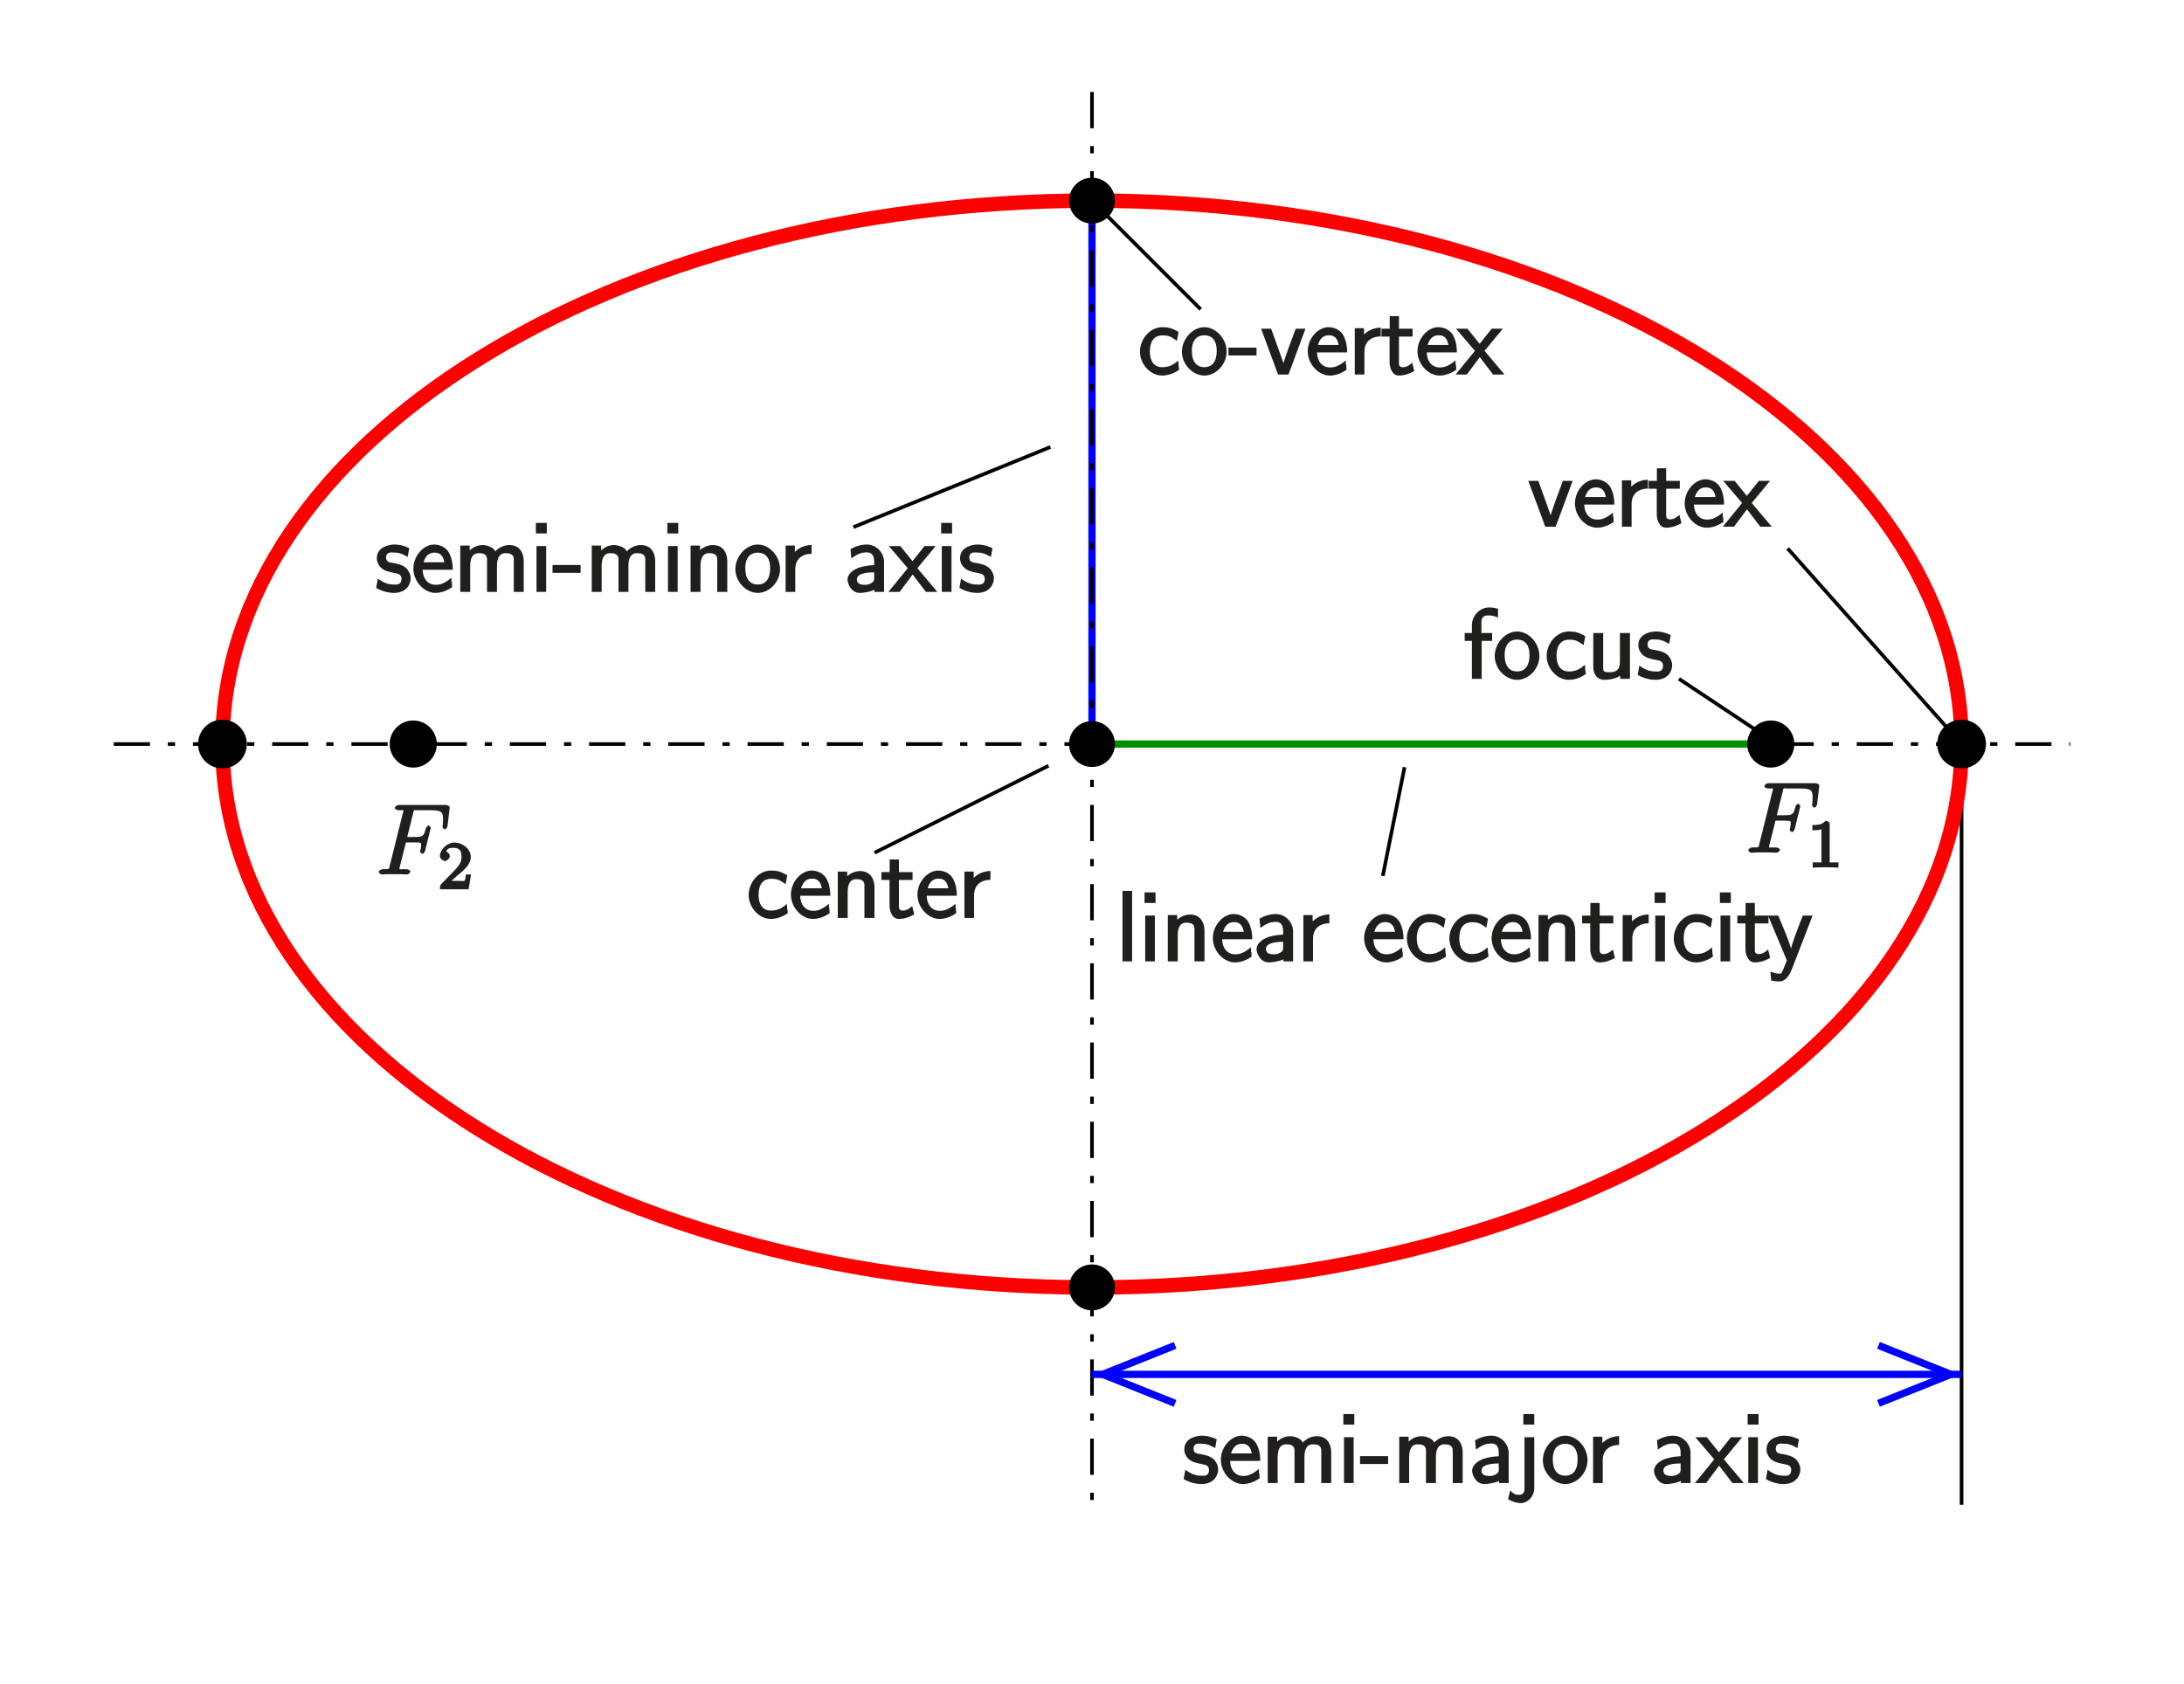 <?xml version="1.0" encoding="UTF-8" standalone="no"?>
<svg
   xmlns:dc="http://purl.org/dc/elements/1.1/"
   xmlns:cc="http://creativecommons.org/ns#"
   xmlns:rdf="http://www.w3.org/1999/02/22-rdf-syntax-ns#"
   xmlns:svg="http://www.w3.org/2000/svg"
   xmlns="http://www.w3.org/2000/svg"
   xmlns:xlink="http://www.w3.org/1999/xlink"
   xmlns:sodipodi="http://sodipodi.sourceforge.net/DTD/sodipodi-0.dtd"
   xmlns:inkscape="http://www.inkscape.org/namespaces/inkscape"
   width="331.408"
   height="255.534"
   viewBox="0 0 265.126 204.427"
   version="1.1"
   id="svg2985"
   inkscape:version="0.48.5 r10040"
   sodipodi:docname="kegs.svg">
  <sodipodi:namedview
     pagecolor="#000000"
     bordercolor="#666666"
     borderopacity="1"
     objecttolerance="10"
     gridtolerance="10"
     guidetolerance="10"
     inkscape:pageopacity="0"
     inkscape:pageshadow="2"
     inkscape:window-width="1233"
     inkscape:window-height="585"
     id="namedview3448"
     showgrid="false"
     units="mm"
     fit-margin-top="2"
     fit-margin-left="2"
     fit-margin-right="2"
     fit-margin-bottom="2"
     inkscape:zoom="1.4870845"
     inkscape:cx="165.7038"
     inkscape:cy="127.76678"
     inkscape:window-x="0"
     inkscape:window-y="0"
     inkscape:window-maximized="0"
     inkscape:current-layer="svg2985" />
  <defs
     id="defs2987">
    <g
       id="g2989">
      <symbol
         overflow="visible"
         id="glyph0-0"
         style="overflow:visible">
        <path
           style="stroke:none"
           d=""
           id="path2992"
           inkscape:connector-curvature="0" />
      </symbol>
      <symbol
         overflow="visible"
         id="glyph0-1"
         style="overflow:visible">
        <path
           style="stroke:none"
           d="m 1.812,-8.562 -1.031,0 0,8.562 1.172,0 0,-8.562 z m 0,0"
           id="path2995"
           inkscape:connector-curvature="0" />
      </symbol>
      <symbol
         overflow="visible"
         id="glyph0-2"
         style="overflow:visible">
        <path
           style="stroke:none"
           d="m 1.891,-8.375 -1.188,0 0,1.281 1.328,0 0,-1.281 z m -0.078,2.812 -1.031,0 0,5.562 1.172,0 0,-5.562 z m 0,0"
           id="path2998"
           inkscape:connector-curvature="0" />
      </symbol>
      <symbol
         overflow="visible"
         id="glyph0-3"
         style="overflow:visible">
        <path
           style="stroke:none"
           d="m 5.219,-3.734 c 0,-0.719 -0.312,-1.953 -1.75,-1.953 -0.672,0 -1.359,0.328 -1.812,0.906 l 0.25,0.094 0,-0.938 -1.141,0 0,5.625 1.203,0 0,-3.109 c 0,-0.734 0.141,-1.594 1.047,-1.594 C 4.125,-4.703 4,-4.062 4,-3.641 L 4,0 5.219,0 z m 0,0"
           id="path3001"
           inkscape:connector-curvature="0" />
      </symbol>
      <symbol
         overflow="visible"
         id="glyph0-4"
         style="overflow:visible">
        <path
           style="stroke:none"
           d="m 5.016,-2.828 c 0,-0.5 -0.109,-1.328 -0.484,-1.969 C 4.047,-5.625 3.109,-5.75 2.766,-5.75 c -1.297,0 -2.531,1.375 -2.531,2.922 0,1.578 1.312,2.953 2.688,2.953 0.562,0 1.312,-0.203 2.016,-0.703 0,-0.109 -0.031,-0.484 -0.031,-0.562 C 4.844,-1.188 4.859,-1.359 4.859,-1.719 3.906,-0.906 3.312,-0.859 2.953,-0.859 c -0.922,0 -1.562,-0.688 -1.594,-1.828 l 3.656,0 z M 1.438,-3.469 c 0.203,-0.797 0.625,-1.297 1.328,-1.297 0.359,0 1.031,0.031 1.219,1.172 l -2.516,0 z m 0,0"
           id="path3004"
           inkscape:connector-curvature="0" />
      </symbol>
      <symbol
         overflow="visible"
         id="glyph0-5"
         style="overflow:visible">
        <path
           style="stroke:none"
           d="M 4.812,-3.641 C 4.812,-4.781 3.844,-5.75 2.734,-5.75 c -0.719,0 -1.359,0.203 -2,0.562 l 0.109,1.125 c 0.75,-0.547 1.203,-0.734 1.891,-0.734 0.547,0 0.875,0.312 0.875,1.188 l 0,0.359 c -0.375,0.016 -1.094,0.062 -1.812,0.297 C 0.984,-2.672 0.375,-2.109 0.375,-1.5 c 0,0.516 0.469,1.625 1.484,1.625 0.656,0 1.578,-0.234 1.781,-0.391 L 3.641,0 4.812,0 z m -1.203,1.906 c 0,0.234 0.047,0.438 -0.344,0.672 -0.328,0.203 -0.625,0.203 -0.797,0.203 -0.656,0 -0.953,-0.219 -0.953,-0.656 0,-0.812 1.516,-0.859 2.094,-0.859 z m 0,0"
           id="path3007"
           inkscape:connector-curvature="0" />
      </symbol>
      <symbol
         overflow="visible"
         id="glyph0-6"
         style="overflow:visible">
        <path
           style="stroke:none"
           d="m 1.953,-2.75 c 0,-1.203 0.766,-1.859 1.984,-1.875 l 0,-1.078 c -1.219,0.031 -1.969,0.688 -2.281,1.156 l 0.25,0.094 0,-1.172 -1.125,0 0,5.625 1.172,0 z m 0,0"
           id="path3010"
           inkscape:connector-curvature="0" />
      </symbol>
      <symbol
         overflow="visible"
         id="glyph0-7"
         style="overflow:visible">
        <path
           style="stroke:none"
           d="m 4.688,-1.516 c -0.547,0.438 -1.047,0.625 -1.719,0.625 -1,0 -1.5,-0.75 -1.5,-1.906 0,-1 0.344,-1.953 1.531,-1.953 0.797,0 1.031,0.156 1.75,0.656 L 4.953,-5.172 C 4.203,-5.625 3.703,-5.75 3,-5.75 c -1.656,0 -2.734,1.594 -2.734,2.953 0,1.531 1.25,2.922 2.688,2.922 0.578,0 1.344,-0.188 2.062,-0.703 0,-0.094 -0.047,-0.469 -0.062,-0.516 L 4.906,-1.703 z m 0,0"
           id="path3013"
           inkscape:connector-curvature="0" />
      </symbol>
      <symbol
         overflow="visible"
         id="glyph0-8"
         style="overflow:visible">
        <path
           style="stroke:none"
           d="m 2.047,-4.609 1.797,0 0,-0.953 -1.656,0 0,-1.531 -1.125,0 0,1.531 -1,0 0,0.953 0.984,0 0,3.078 c 0,0.688 0.297,1.656 1.125,1.656 0.797,0 1.453,-0.312 1.875,-0.547 l -0.25,-1.016 c -0.609,0.547 -0.938,0.547 -1.156,0.547 -0.531,0 -0.453,-0.422 -0.453,-0.844 l 0,-2.875 z m 0,0"
           id="path3016"
           inkscape:connector-curvature="0" />
      </symbol>
      <symbol
         overflow="visible"
         id="glyph0-9"
         style="overflow:visible">
        <path
           style="stroke:none"
           d="m 5.172,-5.562 -1,0 C 3.578,-4.047 2.656,-1.703 2.625,-0.953 l 0.25,0 C 2.828,-1.531 2.203,-3.109 2.109,-3.344 L 1.188,-5.562 l -1.234,0 2.281,5.438 L 1.812,0.938 c -0.266,0.609 -0.281,0.547 -0.5,0.547 -0.172,0 -0.547,-0.031 -1.078,-0.25 l 0.094,1.094 C 0.531,2.359 0.938,2.438 1.312,2.438 c 0.297,0 1,-0.125 1.516,-1.453 L 5.359,-5.562 z m 0,0"
           id="path3019"
           inkscape:connector-curvature="0" />
      </symbol>
      <symbol
         overflow="visible"
         id="glyph0-10"
         style="overflow:visible">
        <path
           style="stroke:none"
           d="M 4.016,-5.375 C 3.25,-5.734 2.609,-5.75 2.328,-5.75 c -0.266,0 -2.094,0.125 -2.094,1.688 0,0.531 0.344,0.984 0.516,1.141 0.438,0.375 0.844,0.469 1.547,0.609 0.391,0.094 0.938,0.094 0.938,0.734 0,0.828 -0.781,0.688 -0.953,0.688 -0.469,0 -1.078,-0.094 -1.922,-0.719 l -0.203,1.125 C 0.281,-0.406 1.188,0.125 2.297,0.125 3.844,0.125 4.344,-0.938 4.344,-1.656 4.344,-2.266 3.938,-2.734 3.891,-2.797 3.438,-3.25 2.984,-3.359 2.266,-3.5 c -0.438,-0.078 -0.906,-0.078 -0.906,-0.672 0,-0.734 0.703,-0.609 0.859,-0.609 0.625,0 1.016,0.109 1.766,0.531 l 0.188,-1.062 z m 0,0"
           id="path3022"
           inkscape:connector-curvature="0" />
      </symbol>
      <symbol
         overflow="visible"
         id="glyph0-11"
         style="overflow:visible">
        <path
           style="stroke:none"
           d="m 8.469,-3.734 c 0,-0.812 -0.359,-1.953 -1.75,-1.953 -1.016,0 -1.688,0.734 -1.703,0.781 -0.125,-0.438 -0.922,-0.781 -1.547,-0.781 -0.984,0 -1.609,0.672 -1.812,0.922 l 0.25,0.094 0,-0.953 -1.141,0 0,5.625 1.203,0 0,-3.109 c 0,-0.781 0.172,-1.594 1.047,-1.594 1.094,0 1,0.609 1,1.062 l 0,3.641 1.203,0 0,-3.109 c 0,-0.781 0.172,-1.594 1.047,-1.594 1.094,0 1,0.609 1,1.062 L 7.266,0 8.469,0 z m 0,0"
           id="path3025"
           inkscape:connector-curvature="0" />
      </symbol>
      <symbol
         overflow="visible"
         id="glyph0-12"
         style="overflow:visible">
        <path
           style="stroke:none"
           d="m 3.375,-2.438 0,-0.828 -3.406,0 0,0.953 3.406,0 z m 0,0"
           id="path3028"
           inkscape:connector-curvature="0" />
      </symbol>
      <symbol
         overflow="visible"
         id="glyph0-13"
         style="overflow:visible">
        <path
           style="stroke:none"
           d="M 5.625,-2.766 C 5.625,-4.375 4.297,-5.75 2.922,-5.75 c -1.406,0 -2.719,1.406 -2.719,2.984 0,1.578 1.344,2.891 2.719,2.891 1.406,0 2.703,-1.344 2.703,-2.891 z m -2.703,1.875 C 2.062,-0.891 1.406,-1.469 1.406,-2.875 c 0,-1.453 0.75,-1.891 1.516,-1.891 0.812,0 1.5,0.484 1.5,1.891 0,1.469 -0.688,1.984 -1.5,1.984 z m 0,0"
           id="path3031"
           inkscape:connector-curvature="0" />
      </symbol>
      <symbol
         overflow="visible"
         id="glyph0-14"
         style="overflow:visible">
        <path
           style="stroke:none"
           d="m 3.125,-2.766 2.312,-2.797 -1.359,0 L 2.625,-3.734 1.141,-5.562 -0.25,-5.562 2.047,-2.875 -0.297,0 1.062,0 2.641,-2.109 4.25,0 5.641,0 3.219,-2.875 z m 0,0"
           id="path3034"
           inkscape:connector-curvature="0" />
      </symbol>
      <symbol
         overflow="visible"
         id="glyph0-15"
         style="overflow:visible">
        <path
           style="stroke:none"
           d="m 2.141,-8.375 -1.188,0 0,1.281 1.328,0 0,-1.281 z M -0.844,2 c 0.375,0.219 0.969,0.438 1.516,0.438 0.75,0 1.609,-0.75 1.609,-1.859 l 0,-6.141 -1.188,0 0,6.25 c 0,0.812 -0.562,0.734 -0.75,0.734 -0.469,0 -0.688,-0.203 -0.984,-0.531 l -0.266,1.062 z m 0,0"
           id="path3037"
           inkscape:connector-curvature="0" />
      </symbol>
      <symbol
         overflow="visible"
         id="glyph0-16"
         style="overflow:visible">
        <path
           style="stroke:none"
           d="m 5.172,-5.562 -1,0 L 3.25,-3.078 C 3.047,-2.5 2.609,-1.234 2.562,-0.906 l 0.234,0 C 2.766,-1.188 2.516,-1.859 2.344,-2.359 L 1.188,-5.562 l -1.219,0 2.062,5.562 1.266,0 2.062,-5.562 z m 0,0"
           id="path3040"
           inkscape:connector-curvature="0" />
      </symbol>
      <symbol
         overflow="visible"
         id="glyph0-17"
         style="overflow:visible">
        <path
           style="stroke:none"
           d="m 2.062,-4.609 1.422,0 0,-0.953 -1.297,0 0,-1.312 c 0,-0.812 0.531,-0.828 0.938,-0.828 0.406,0 0.781,0.141 1.078,0.266 l 0,-1.078 c -0.234,-0.062 -0.625,-0.156 -1.078,-0.156 -1.125,0 -2.094,1 -2.094,2.156 l 0,0.953 -0.875,0 0,0.953 0.875,0 0,4.609 1.188,0 0,-4.609 z m 0,0"
           id="path3043"
           inkscape:connector-curvature="0" />
      </symbol>
      <symbol
         overflow="visible"
         id="glyph0-18"
         style="overflow:visible">
        <path
           style="stroke:none"
           d="m 5.062,-5.562 -1.062,0 0,3.547 c 0,0.906 -0.469,1.219 -1.25,1.219 -0.844,0 -0.781,-0.188 -0.781,-0.703 l 0,-4.062 -1.203,0 0,4.109 c 0,0.859 0.422,1.578 1.406,1.578 0.344,0 1.375,-0.094 1.859,-0.531 l 0,0.406 1.188,0 0,-5.562 z m 0,0"
           id="path3046"
           inkscape:connector-curvature="0" />
      </symbol>
      <symbol
         overflow="visible"
         id="glyph1-0"
         style="overflow:visible">
        <path
           style="stroke:none"
           d=""
           id="path3049"
           inkscape:connector-curvature="0" />
      </symbol>
      <symbol
         overflow="visible"
         id="glyph1-1"
         style="overflow:visible">
        <path
           style="stroke:none"
           d="m 3.547,-3.891 1.156,0 c 0.906,0 0.812,0.047 0.812,0.406 0,0.156 -0.031,0.312 -0.094,0.578 0.031,-0.062 -0.031,0.109 -0.031,0.141 C 5.391,-2.688 5.609,-2.5 5.688,-2.5 5.781,-2.5 5.953,-2.688 6,-2.875 L 6.688,-5.672 C 6.688,-5.719 6.5,-5.938 6.422,-5.938 6.312,-5.938 6.125,-5.75 6.078,-5.547 c -0.25,0.891 -0.312,1 -1.359,1 l -0.891,0 0.734,-2.938 c 0.109,-0.422 -0.016,-0.312 0.469,-0.312 l 1.609,0 c 1.484,0 1.531,0.297 1.531,1.156 0,0.062 0,0.312 -0.031,0.625 C 8.125,-5.969 8.109,-5.797 8.109,-5.75 c 0,0.094 0.219,0.281 0.297,0.281 0.078,0 0.281,-0.203 0.312,-0.406 l 0.25,-2.094 c 0,-0.047 0.016,-0.156 0.016,-0.188 0,-0.125 -0.266,-0.281 -0.469,-0.281 l -5.672,0 c -0.219,0 -0.516,0.156 -0.516,0.375 0,0.125 0.25,0.266 0.453,0.266 0.75,0 0.578,-0.062 0.578,0.078 0,0.062 -0.016,0.094 -0.047,0.219 l -1.609,6.453 c -0.109,0.422 0.031,0.406 -0.812,0.406 -0.219,0 -0.516,0.156 -0.516,0.359 C 0.375,-0.141 0.656,0 0.734,0 0.953,0 1.188,-0.031 1.422,-0.031 l 1.547,0 C 3.234,-0.031 3.531,0 3.797,0 c 0.094,0 0.406,-0.141 0.406,-0.359 0,-0.125 -0.234,-0.281 -0.5,-0.281 -0.938,0 -0.812,0.062 -0.812,-0.109 0,-0.062 0.031,-0.156 0.047,-0.234 l 0.734,-2.906 z m 0,0"
           id="path3052"
           inkscape:connector-curvature="0" />
      </symbol>
      <symbol
         overflow="visible"
         id="glyph2-0"
         style="overflow:visible">
        <path
           style="stroke:none"
           d=""
           id="path3055"
           inkscape:connector-curvature="0" />
      </symbol>
      <symbol
         overflow="visible"
         id="glyph2-1"
         style="overflow:visible">
        <path
           style="stroke:none"
           d="m 2.688,-5.266 c 0,-0.203 -0.203,-0.406 -0.5,-0.406 -0.375,0.375 -0.672,0.516 -1.609,0.516 l 0,0.625 c 0.406,0 0.828,0 1.109,-0.125 l 0,3.812 c 0,0.297 0.156,0.219 -0.594,0.219 l -0.469,0 0,0.641 C 1.141,-0.031 1.828,-0.031 2.188,-0.031 c 0.359,0 1.047,0 1.562,0.047 l 0,-0.641 -0.469,0 c -0.75,0 -0.594,0.078 -0.594,-0.219 z m 0,0"
           id="path3058"
           inkscape:connector-curvature="0" />
      </symbol>
      <symbol
         overflow="visible"
         id="glyph2-2"
         style="overflow:visible">
        <path
           style="stroke:none"
           d="m 2.375,-1.688 c 0.125,-0.109 0.469,-0.375 0.594,-0.484 0.484,-0.453 1.016,-1.031 1.016,-1.75 0,-0.953 -0.984,-1.75 -1.969,-1.75 -0.969,0 -1.781,0.922 -1.781,1.625 0,0.391 0.5,0.625 0.609,0.625 0.172,0 0.594,-0.297 0.594,-0.609 0,-0.406 -0.578,-0.594 -0.422,-0.594 0.156,-0.391 0.516,-0.406 0.906,-0.406 0.734,0 0.938,0.438 0.938,1.109 0,0.828 -0.531,1.312 -1.469,2.266 L 0.375,-0.609 C 0.281,-0.531 0.234,-0.375 0.234,0 l 3.484,0 0.297,-1.797 -0.625,0 c -0.047,0.344 -0.062,0.625 -0.156,0.766 C 3.188,-0.969 2.719,-1.016 2.594,-1.016 l -1.422,0 0.125,0.312 z m 0,0"
           id="path3061"
           inkscape:connector-curvature="0" />
      </symbol>
    </g>
    <clipPath
       id="clip1">
      <path
         d="m 165.121,91.117 255.098,0 0,176.883 -255.098,0 z m 0,0"
         id="path3064"
         inkscape:connector-curvature="0" />
    </clipPath>
    
    <clipPath
       id="clip3">
      <path
         d="m 292,252 107,0 0,2 -107,0 z m 0,0"
         id="path3070"
         inkscape:connector-curvature="0" />
    </clipPath>
    <clipPath
       id="clip4">
      <path
         d="m 165.121,91.117 0,194.582 255.098,0 0,-194.582 z m 222.863,165.73 10.965,0 0,-7.039 -10.965,0 8.797,3.52 z m -85.387,-7.039 -10.969,0 0,7.039 10.969,0 -8.797,-3.52 z m 0,0"
         id="path3073"
         inkscape:connector-curvature="0" />
    </clipPath>
  </defs>
  <g
     id="surface1"
     transform="translate(-159.947,-86.458)">
    <path
       style="fill:none;stroke:#0000ff;stroke-width:8.797;stroke-linecap:butt;stroke-linejoin:miter;stroke-miterlimit:10;stroke-opacity:1"
       d="m 2925.078,7295.391 0,-633.398"
       transform="matrix(0.1,0,0,-0.1,0,842)"
       id="path3076"
       inkscape:connector-curvature="0" />
    <path
       style="fill:none;stroke:#000000;stroke-width:4.398;stroke-linecap:butt;stroke-linejoin:miter;stroke-miterlimit:10;stroke-opacity:1"
       d="m 3980.703,6652.031 0,-923.633"
       transform="matrix(0.1,0,0,-0.1,0,842)"
       id="path3078"
       inkscape:connector-curvature="0" />
    <path
       style="fill:none;stroke:#000000;stroke-width:4.398;stroke-linecap:butt;stroke-linejoin:miter;stroke-miterlimit:10;stroke-opacity:1;stroke-dasharray:43.984, 21.699, 8.797, 21.699"
       d="m 2925.078,7443.75 0,-1715.352"
       transform="matrix(0.1,0,0,-0.1,0,842)"
       id="path3080"
       inkscape:connector-curvature="0" />
    <path
       style="fill:none;stroke:#000000;stroke-width:4.398;stroke-linecap:butt;stroke-linejoin:miter;stroke-miterlimit:10;stroke-opacity:1"
       d="m 3637.617,6731.211 112.031,-74.492"
       transform="matrix(0.1,0,0,-0.1,0,842)"
       id="path3082"
       inkscape:connector-curvature="0" />
    <g
       clip-path="url(#clip1)"
       clip-rule="nonzero"
       id="g3084">
      <path
         style="fill:none;stroke:#ff0000;stroke-width:17.594;stroke-linecap:butt;stroke-linejoin:miter;stroke-miterlimit:10;stroke-opacity:1"
         d="m 3980.703,6652.031 c 0,-364.375 -472.617,-659.766 -1055.625,-659.766 -582.969,0 -1055.586,295.391 -1055.586,659.766 0,364.375 472.617,659.766 1055.586,659.766 583.008,0 1055.625,-295.391 1055.625,-659.766 z m 0,0"
         transform="matrix(0.1,0,0,-0.1,0,842)"
         id="path3086"
         inkscape:connector-curvature="0" />
    </g>
    <path
       style="fill:#000000;fill-opacity:1;fill-rule:evenodd;stroke:none"
       d="m 189.469,176.797 c 0,1.391 -1.129,2.52 -2.52,2.52 -1.395,0 -2.523,-1.129 -2.523,-2.52 0,-1.395 1.129,-2.523 2.523,-2.523 1.391,0 2.52,1.129 2.52,2.523"
       id="path3088"
       inkscape:connector-curvature="0" />
    <path
       style="fill:none;stroke:#000000;stroke-width:8.797;stroke-linecap:butt;stroke-linejoin:miter;stroke-miterlimit:10;stroke-opacity:1"
       d="m 1894.688,6652.031 c 0,-13.906 -11.289,-25.195 -25.195,-25.195 -13.945,0 -25.234,11.289 -25.234,25.195 0,13.945 11.289,25.234 25.234,25.234 13.906,0 25.195,-11.289 25.195,-25.234 z m 0,0"
       transform="matrix(0.1,0,0,-0.1,0,842)"
       id="path3090"
       inkscape:connector-curvature="0" />
    <path
       style="fill:#000000;fill-opacity:1;fill-rule:evenodd;stroke:none"
       d="m 294.855,242.773 c 0,1.293 -1.051,2.344 -2.348,2.344 -1.293,0 -2.344,-1.051 -2.344,-2.344 0,-1.297 1.051,-2.348 2.344,-2.348 1.297,0 2.348,1.051 2.348,2.348"
       id="path3092"
       inkscape:connector-curvature="0" />
    <path
       style="fill:none;stroke:#000000;stroke-width:8.797;stroke-linecap:butt;stroke-linejoin:miter;stroke-miterlimit:10;stroke-opacity:1"
       d="m 2948.555,5992.266 c 0,-12.93 -10.508,-23.438 -23.477,-23.438 -12.93,0 -23.438,10.508 -23.438,23.438 0,12.969 10.508,23.477 23.438,23.477 12.969,0 23.477,-10.508 23.477,-23.477 z m 0,0"
       transform="matrix(0.1,0,0,-0.1,0,842)"
       id="path3094"
       inkscape:connector-curvature="0" />
    <path
       style="fill:#000000;fill-opacity:1;fill-rule:evenodd;stroke:none"
       d="m 400.594,176.797 c 0,1.391 -1.129,2.52 -2.523,2.52 -1.391,0 -2.52,-1.129 -2.52,-2.52 0,-1.395 1.129,-2.523 2.52,-2.523 1.395,0 2.523,1.129 2.523,2.523"
       id="path3096"
       inkscape:connector-curvature="0" />
    <path
       style="fill:none;stroke:#000000;stroke-width:8.797;stroke-linecap:butt;stroke-linejoin:miter;stroke-miterlimit:10;stroke-opacity:1"
       d="m 4005.938,6652.031 c 0,-13.906 -11.289,-25.195 -25.234,-25.195 -13.906,0 -25.195,11.289 -25.195,25.195 0,13.945 11.289,25.234 25.195,25.234 13.945,0 25.234,-11.289 25.234,-25.234 z m 0,0"
       transform="matrix(0.1,0,0,-0.1,0,842)"
       id="path3098"
       inkscape:connector-curvature="0" />
    <path
       style="fill:none;stroke:#000000;stroke-width:4.398;stroke-linecap:butt;stroke-linejoin:miter;stroke-miterlimit:10;stroke-opacity:1;stroke-dasharray:43.984, 21.699, 8.797, 21.699"
       d="m 1737.539,6652.031 2375.117,0"
       transform="matrix(0.1,0,0,-0.1,0,842)"
       id="path3100"
       inkscape:connector-curvature="0" />
    <path
       style="fill:none;stroke:#000000;stroke-width:4.398;stroke-linecap:butt;stroke-linejoin:miter;stroke-miterlimit:10;stroke-opacity:1"
       d="m 2872.305,6625.664 -211.133,-105.586"
       transform="matrix(0.1,0,0,-0.1,0,842)"
       id="path3106"
       inkscape:connector-curvature="0" />
    <path
       style="fill:none;stroke:#000000;stroke-width:4.398;stroke-linecap:butt;stroke-linejoin:miter;stroke-miterlimit:10;stroke-opacity:1"
       d="m 3769.57,6889.531 211.133,-237.5"
       transform="matrix(0.1,0,0,-0.1,0,842)"
       id="path3108"
       inkscape:connector-curvature="0" />
    <path
       style="fill:none;stroke:#000000;stroke-width:4.398;stroke-linecap:butt;stroke-linejoin:miter;stroke-miterlimit:10;stroke-opacity:1"
       d="m 2925.078,7311.797 131.953,-131.953"
       transform="matrix(0.1,0,0,-0.1,0,842)"
       id="path3110"
       inkscape:connector-curvature="0" />
    <g
       clip-path="url(#clip3)"
       clip-rule="nonzero"
       id="g3112">
      <g
         clip-path="url(#clip4)"
         clip-rule="evenodd"
         id="g3114">
        <path
           style="fill:none;stroke:#0000ff;stroke-width:8.797;stroke-linecap:butt;stroke-linejoin:miter;stroke-miterlimit:10;stroke-opacity:1"
           d="m 2925.078,5886.719 1055.625,0"
           transform="matrix(0.1,0,0,-0.1,0,842)"
           id="path3116"
           inkscape:connector-curvature="0" />
      </g>
    </g>
    <path
       style="fill:none;stroke:#0000ff;stroke-width:8.797;stroke-linecap:butt;stroke-linejoin:miter;stroke-miterlimit:10;stroke-opacity:1"
       d="m 3025.977,5921.914 -87.969,-35.195 87.969,-35.195"
       transform="matrix(0.1,0,0,-0.1,0,842)"
       id="path3118"
       inkscape:connector-curvature="0" />
    <path
       style="fill:none;stroke:#0000ff;stroke-width:8.797;stroke-linecap:butt;stroke-linejoin:miter;stroke-miterlimit:10;stroke-opacity:1"
       d="m 3879.844,5851.523 87.969,35.195 -87.969,35.195"
       transform="matrix(0.1,0,0,-0.1,0,842)"
       id="path3120"
       inkscape:connector-curvature="0" />
    <path
       style="fill:none;stroke:#000000;stroke-width:4.398;stroke-linecap:butt;stroke-linejoin:miter;stroke-miterlimit:10;stroke-opacity:1"
       d="m 2874.648,7012.695 -239.258,-97.344"
       transform="matrix(0.1,0,0,-0.1,0,842)"
       id="path3122"
       inkscape:connector-curvature="0" />
    <path
       style="fill:none;stroke:#000000;stroke-width:4.398;stroke-linecap:butt;stroke-linejoin:miter;stroke-miterlimit:10;stroke-opacity:1"
       d="M 3304.531,6623.906 3278.125,6491.953"
       transform="matrix(0.1,0,0,-0.1,0,842)"
       id="path3124"
       inkscape:connector-curvature="0" />
    <path
       style="fill:#000000;fill-opacity:1;fill-rule:evenodd;stroke:none"
       d="m 294.855,110.82 c 0,1.297 -1.051,2.344 -2.348,2.344 -1.293,0 -2.344,-1.047 -2.344,-2.344 0,-1.297 1.051,-2.344 2.344,-2.344 1.297,0 2.348,1.047 2.348,2.344"
       id="path3126"
       inkscape:connector-curvature="0" />
    <path
       style="fill:none;stroke:#000000;stroke-width:8.797;stroke-linecap:butt;stroke-linejoin:miter;stroke-miterlimit:10;stroke-opacity:1"
       d="m 2948.555,7311.797 c 0,-12.969 -10.508,-23.438 -23.477,-23.438 -12.93,0 -23.438,10.469 -23.438,23.438 0,12.969 10.508,23.438 23.438,23.438 12.969,0 23.477,-10.469 23.477,-23.438 z m 0,0"
       transform="matrix(0.1,0,0,-0.1,0,842)"
       id="path3128"
       inkscape:connector-curvature="0" />
    <path
       style="fill:none;stroke:#008f00;stroke-width:8.797;stroke-linecap:butt;stroke-linejoin:miter;stroke-miterlimit:10;stroke-opacity:1"
       d="m 2951.484,6652.031 818.086,0"
       transform="matrix(0.1,0,0,-0.1,0,842)"
       id="path3130"
       inkscape:connector-curvature="0" />
    <path
       style="fill:#000000;fill-opacity:1;fill-rule:evenodd;stroke:none"
       d="m 377.547,176.797 c 0,1.457 -1.184,2.637 -2.641,2.637 -1.457,0 -2.641,-1.18 -2.641,-2.637 0,-1.457 1.184,-2.641 2.641,-2.641 1.457,0 2.641,1.184 2.641,2.641"
       id="path3132"
       inkscape:connector-curvature="0" />
    <path
       style="fill:none;stroke:#000000;stroke-width:4.398;stroke-linecap:butt;stroke-linejoin:miter;stroke-miterlimit:10;stroke-opacity:1"
       d="m 3775.469,6652.031 c 0,-14.57 -11.836,-26.367 -26.406,-26.367 -14.57,0 -26.406,11.797 -26.406,26.367 0,14.57 11.836,26.406 26.406,26.406 14.57,0 26.406,-11.836 26.406,-26.406 z m 0,0"
       transform="matrix(0.1,0,0,-0.1,0,842)"
       id="path3134"
       inkscape:connector-curvature="0" />
    <path
       style="fill:#000000;fill-opacity:1;fill-rule:evenodd;stroke:none"
       d="m 212.754,176.797 c 0,1.457 -1.184,2.637 -2.641,2.637 -1.457,0 -2.641,-1.18 -2.641,-2.637 0,-1.457 1.184,-2.641 2.641,-2.641 1.457,0 2.641,1.184 2.641,2.641"
       id="path3136"
       inkscape:connector-curvature="0" />
    <path
       style="fill:none;stroke:#000000;stroke-width:4.398;stroke-linecap:butt;stroke-linejoin:miter;stroke-miterlimit:10;stroke-opacity:1"
       d="m 2127.539,6652.031 c 0,-14.57 -11.836,-26.367 -26.406,-26.367 -14.57,0 -26.406,11.797 -26.406,26.367 0,14.57 11.836,26.406 26.406,26.406 14.57,0 26.406,-11.836 26.406,-26.406 z m 0,0"
       transform="matrix(0.1,0,0,-0.1,0,842)"
       id="path3138"
       inkscape:connector-curvature="0" />
    <path
       style="fill:#000000;fill-opacity:1;fill-rule:evenodd;stroke:none"
       d="m 294.855,176.797 c 0,1.293 -1.051,2.344 -2.348,2.344 -1.293,0 -2.344,-1.051 -2.344,-2.344 0,-1.297 1.051,-2.348 2.344,-2.348 1.297,0 2.348,1.051 2.348,2.348"
       id="path3140"
       inkscape:connector-curvature="0" />
    <path
       style="fill:none;stroke:#000000;stroke-width:8.797;stroke-linecap:butt;stroke-linejoin:miter;stroke-miterlimit:10;stroke-opacity:1"
       d="m 2948.555,6652.031 c 0,-12.93 -10.508,-23.438 -23.477,-23.438 -12.93,0 -23.438,10.508 -23.438,23.438 0,12.969 10.508,23.477 23.438,23.477 12.969,0 23.477,-10.508 23.477,-23.477 z m 0,0"
       transform="matrix(0.1,0,0,-0.1,0,842)"
       id="path3142"
       inkscape:connector-curvature="0" />
    <g
       style="fill:#211e1e;fill-opacity:1"
       id="g3144">
      <use
         xlink:href="#glyph0-1"
         x="295.428"
         y="203.186"
         id="use3146"
         width="595"
         height="842" />
    </g>
    <g
       style="fill:#211e1e;fill-opacity:1"
       id="g3148">
      <use
         xlink:href="#glyph0-2"
         x="298.188"
         y="203.186"
         id="use3150"
         width="595"
         height="842" />
    </g>
    <g
       style="fill:#211e1e;fill-opacity:1"
       id="g3152">
      <use
         xlink:href="#glyph0-3"
         x="300.948"
         y="203.186"
         id="use3154"
         width="595"
         height="842" />
    </g>
    <g
       style="fill:#211e1e;fill-opacity:1"
       id="g3156">
      <use
         xlink:href="#glyph0-4"
         x="306.948"
         y="203.186"
         id="use3158"
         width="595"
         height="842" />
    </g>
    <g
       style="fill:#211e1e;fill-opacity:1"
       id="g3160">
      <use
         xlink:href="#glyph0-5"
         x="312.108"
         y="203.186"
         id="use3162"
         width="595"
         height="842" />
    </g>
    <g
       style="fill:#211e1e;fill-opacity:1"
       id="g3164">
      <use
         xlink:href="#glyph0-6"
         x="317.388"
         y="203.186"
         id="use3166"
         width="595"
         height="842" />
    </g>
    <g
       style="fill:#211e1e;fill-opacity:1"
       id="g3168">
      <use
         xlink:href="#glyph0-4"
         x="325.308"
         y="203.186"
         id="use3170"
         width="595"
         height="842" />
    </g>
    <g
       style="fill:#211e1e;fill-opacity:1"
       id="g3172">
      <use
         xlink:href="#glyph0-7"
         x="330.468"
         y="203.186"
         id="use3174"
         width="595"
         height="842" />
    </g>
    <g
       style="fill:#211e1e;fill-opacity:1"
       id="g3176">
      <use
         xlink:href="#glyph0-7"
         x="335.628"
         y="203.186"
         id="use3178"
         width="595"
         height="842" />
    </g>
    <g
       style="fill:#211e1e;fill-opacity:1"
       id="g3180">
      <use
         xlink:href="#glyph0-4"
         x="340.788"
         y="203.186"
         id="use3182"
         width="595"
         height="842" />
    </g>
    <g
       style="fill:#211e1e;fill-opacity:1"
       id="g3184">
      <use
         xlink:href="#glyph0-3"
         x="345.948"
         y="203.186"
         id="use3186"
         width="595"
         height="842" />
    </g>
    <g
       style="fill:#211e1e;fill-opacity:1"
       id="g3188">
      <use
         xlink:href="#glyph0-8"
         x="351.948"
         y="203.186"
         id="use3190"
         width="595"
         height="842" />
    </g>
    <g
       style="fill:#211e1e;fill-opacity:1"
       id="g3192">
      <use
         xlink:href="#glyph0-6"
         x="356.148"
         y="203.186"
         id="use3194"
         width="595"
         height="842" />
    </g>
    <g
       style="fill:#211e1e;fill-opacity:1"
       id="g3196">
      <use
         xlink:href="#glyph0-2"
         x="360.108"
         y="203.186"
         id="use3198"
         width="595"
         height="842" />
    </g>
    <g
       style="fill:#211e1e;fill-opacity:1"
       id="g3200">
      <use
         xlink:href="#glyph0-7"
         x="362.868"
         y="203.186"
         id="use3202"
         width="595"
         height="842" />
    </g>
    <g
       style="fill:#211e1e;fill-opacity:1"
       id="g3204">
      <use
         xlink:href="#glyph0-2"
         x="368.028"
         y="203.186"
         id="use3206"
         width="595"
         height="842" />
    </g>
    <g
       style="fill:#211e1e;fill-opacity:1"
       id="g3208">
      <use
         xlink:href="#glyph0-8"
         x="370.788"
         y="203.186"
         id="use3210"
         width="595"
         height="842" />
    </g>
    <g
       style="fill:#211e1e;fill-opacity:1"
       id="g3212">
      <use
         xlink:href="#glyph0-9"
         x="374.628"
         y="203.186"
         id="use3214"
         width="595"
         height="842" />
    </g>
    <g
       style="fill:#211e1e;fill-opacity:1"
       id="g3216">
      <use
         xlink:href="#glyph0-10"
         x="205.455"
         y="158.322"
         id="use3218"
         width="595"
         height="842" />
    </g>
    <g
       style="fill:#211e1e;fill-opacity:1"
       id="g3220">
      <use
         xlink:href="#glyph0-4"
         x="209.895"
         y="158.322"
         id="use3222"
         width="595"
         height="842" />
    </g>
    <g
       style="fill:#211e1e;fill-opacity:1"
       id="g3224">
      <use
         xlink:href="#glyph0-11"
         x="215.055"
         y="158.322"
         id="use3226"
         width="595"
         height="842" />
    </g>
    <g
       style="fill:#211e1e;fill-opacity:1"
       id="g3228">
      <use
         xlink:href="#glyph0-2"
         x="224.295"
         y="158.322"
         id="use3230"
         width="595"
         height="842" />
    </g>
    <g
       style="fill:#211e1e;fill-opacity:1"
       id="g3232">
      <use
         xlink:href="#glyph0-12"
         x="227.055"
         y="158.322"
         id="use3234"
         width="595"
         height="842" />
    </g>
    <g
       style="fill:#211e1e;fill-opacity:1"
       id="g3236">
      <use
         xlink:href="#glyph0-11"
         x="231.015"
         y="158.322"
         id="use3238"
         width="595"
         height="842" />
    </g>
    <g
       style="fill:#211e1e;fill-opacity:1"
       id="g3240">
      <use
         xlink:href="#glyph0-2"
         x="240.255"
         y="158.322"
         id="use3242"
         width="595"
         height="842" />
    </g>
    <g
       style="fill:#211e1e;fill-opacity:1"
       id="g3244">
      <use
         xlink:href="#glyph0-3"
         x="243.015"
         y="158.322"
         id="use3246"
         width="595"
         height="842" />
    </g>
    <g
       style="fill:#211e1e;fill-opacity:1"
       id="g3248">
      <use
         xlink:href="#glyph0-13"
         x="249.015"
         y="158.322"
         id="use3250"
         width="595"
         height="842" />
    </g>
    <g
       style="fill:#211e1e;fill-opacity:1"
       id="g3252">
      <use
         xlink:href="#glyph0-6"
         x="254.536"
         y="158.322"
         id="use3254"
         width="595"
         height="842" />
    </g>
    <g
       style="fill:#211e1e;fill-opacity:1"
       id="g3256">
      <use
         xlink:href="#glyph0-5"
         x="262.456"
         y="158.322"
         id="use3258"
         width="595"
         height="842" />
    </g>
    <g
       style="fill:#211e1e;fill-opacity:1"
       id="g3260">
      <use
         xlink:href="#glyph0-14"
         x="268.095"
         y="158.322"
         id="use3262"
         width="595"
         height="842" />
    </g>
    <g
       style="fill:#211e1e;fill-opacity:1"
       id="g3264">
      <use
         xlink:href="#glyph0-2"
         x="273.496"
         y="158.322"
         id="use3266"
         width="595"
         height="842" />
    </g>
    <g
       style="fill:#211e1e;fill-opacity:1"
       id="g3268">
      <use
         xlink:href="#glyph0-10"
         x="276.256"
         y="158.322"
         id="use3270"
         width="595"
         height="842" />
    </g>
    <g
       style="fill:#211e1e;fill-opacity:1"
       id="g3272">
      <use
         xlink:href="#glyph0-10"
         x="303.479"
         y="266.522"
         id="use3274"
         width="595"
         height="842" />
    </g>
    <g
       style="fill:#211e1e;fill-opacity:1"
       id="g3276">
      <use
         xlink:href="#glyph0-4"
         x="307.919"
         y="266.522"
         id="use3278"
         width="595"
         height="842" />
    </g>
    <g
       style="fill:#211e1e;fill-opacity:1"
       id="g3280">
      <use
         xlink:href="#glyph0-11"
         x="313.079"
         y="266.522"
         id="use3282"
         width="595"
         height="842" />
    </g>
    <g
       style="fill:#211e1e;fill-opacity:1"
       id="g3284">
      <use
         xlink:href="#glyph0-2"
         x="322.319"
         y="266.522"
         id="use3286"
         width="595"
         height="842" />
    </g>
    <g
       style="fill:#211e1e;fill-opacity:1"
       id="g3288">
      <use
         xlink:href="#glyph0-12"
         x="325.079"
         y="266.522"
         id="use3290"
         width="595"
         height="842" />
    </g>
    <g
       style="fill:#211e1e;fill-opacity:1"
       id="g3292">
      <use
         xlink:href="#glyph0-11"
         x="329.039"
         y="266.522"
         id="use3294"
         width="595"
         height="842" />
    </g>
    <g
       style="fill:#211e1e;fill-opacity:1"
       id="g3296">
      <use
         xlink:href="#glyph0-5"
         x="338.279"
         y="266.522"
         id="use3298"
         width="595"
         height="842" />
    </g>
    <g
       style="fill:#211e1e;fill-opacity:1"
       id="g3300">
      <use
         xlink:href="#glyph0-15"
         x="343.919"
         y="266.522"
         id="use3302"
         width="595"
         height="842" />
    </g>
    <g
       style="fill:#211e1e;fill-opacity:1"
       id="g3304">
      <use
         xlink:href="#glyph0-13"
         x="347.039"
         y="266.522"
         id="use3306"
         width="595"
         height="842" />
    </g>
    <g
       style="fill:#211e1e;fill-opacity:1"
       id="g3308">
      <use
         xlink:href="#glyph0-6"
         x="352.559"
         y="266.522"
         id="use3310"
         width="595"
         height="842" />
    </g>
    <g
       style="fill:#211e1e;fill-opacity:1"
       id="g3312">
      <use
         xlink:href="#glyph0-5"
         x="360.359"
         y="266.522"
         id="use3314"
         width="595"
         height="842" />
    </g>
    <g
       style="fill:#211e1e;fill-opacity:1"
       id="g3316">
      <use
         xlink:href="#glyph0-14"
         x="365.999"
         y="266.522"
         id="use3318"
         width="595"
         height="842" />
    </g>
    <g
       style="fill:#211e1e;fill-opacity:1"
       id="g3320">
      <use
         xlink:href="#glyph0-2"
         x="371.399"
         y="266.522"
         id="use3322"
         width="595"
         height="842" />
    </g>
    <g
       style="fill:#211e1e;fill-opacity:1"
       id="g3324">
      <use
         xlink:href="#glyph0-10"
         x="374.159"
         y="266.522"
         id="use3326"
         width="595"
         height="842" />
    </g>
    <g
       style="fill:#211e1e;fill-opacity:1"
       id="g3328">
      <use
         xlink:href="#glyph0-7"
         x="250.564"
         y="197.907"
         id="use3330"
         width="595"
         height="842" />
    </g>
    <g
       style="fill:#211e1e;fill-opacity:1"
       id="g3332">
      <use
         xlink:href="#glyph0-4"
         x="255.724"
         y="197.907"
         id="use3334"
         width="595"
         height="842" />
    </g>
    <g
       style="fill:#211e1e;fill-opacity:1"
       id="g3336">
      <use
         xlink:href="#glyph0-3"
         x="260.884"
         y="197.907"
         id="use3338"
         width="595"
         height="842" />
    </g>
    <g
       style="fill:#211e1e;fill-opacity:1"
       id="g3340">
      <use
         xlink:href="#glyph0-8"
         x="266.884"
         y="197.907"
         id="use3342"
         width="595"
         height="842" />
    </g>
    <g
       style="fill:#211e1e;fill-opacity:1"
       id="g3344">
      <use
         xlink:href="#glyph0-4"
         x="271.084"
         y="197.907"
         id="use3346"
         width="595"
         height="842" />
    </g>
    <g
       style="fill:#211e1e;fill-opacity:1"
       id="g3348">
      <use
         xlink:href="#glyph0-6"
         x="276.244"
         y="197.907"
         id="use3350"
         width="595"
         height="842" />
    </g>
    <g
       style="fill:#211e1e;fill-opacity:1"
       id="g3352">
      <use
         xlink:href="#glyph1-1"
         x="371.814"
         y="189.99"
         id="use3354"
         width="595"
         height="842" />
    </g>
    <g
       style="fill:#211e1e;fill-opacity:1"
       id="g3356">
      <use
         xlink:href="#glyph2-1"
         x="379.374"
         y="191.79"
         id="use3358"
         width="595"
         height="842" />
    </g>
    <g
       style="fill:#211e1e;fill-opacity:1"
       id="g3360">
      <use
         xlink:href="#glyph1-1"
         x="205.555"
         y="192.629"
         id="use3362"
         width="595"
         height="842" />
    </g>
    <g
       style="fill:#211e1e;fill-opacity:1"
       id="g3364">
      <use
         xlink:href="#glyph2-2"
         x="213.115"
         y="194.429"
         id="use3366"
         width="595"
         height="842" />
    </g>
    <g
       style="fill:#211e1e;fill-opacity:1"
       id="g3368">
      <use
         xlink:href="#glyph0-7"
         x="298.066"
         y="131.932"
         id="use3370"
         width="595"
         height="842" />
    </g>
    <g
       style="fill:#211e1e;fill-opacity:1"
       id="g3372">
      <use
         xlink:href="#glyph0-13"
         x="303.226"
         y="131.932"
         id="use3374"
         width="595"
         height="842" />
    </g>
    <g
       style="fill:#211e1e;fill-opacity:1"
       id="g3376">
      <use
         xlink:href="#glyph0-12"
         x="309.106"
         y="131.932"
         id="use3378"
         width="595"
         height="842" />
    </g>
    <g
       style="fill:#211e1e;fill-opacity:1"
       id="g3380">
      <use
         xlink:href="#glyph0-16"
         x="313.067"
         y="131.932"
         id="use3382"
         width="595"
         height="842" />
    </g>
    <g
       style="fill:#211e1e;fill-opacity:1"
       id="g3384">
      <use
         xlink:href="#glyph0-4"
         x="318.466"
         y="131.932"
         id="use3386"
         width="595"
         height="842" />
    </g>
    <g
       style="fill:#211e1e;fill-opacity:1"
       id="g3388">
      <use
         xlink:href="#glyph0-6"
         x="323.627"
         y="131.932"
         id="use3390"
         width="595"
         height="842" />
    </g>
    <g
       style="fill:#211e1e;fill-opacity:1"
       id="g3392">
      <use
         xlink:href="#glyph0-8"
         x="327.587"
         y="131.932"
         id="use3394"
         width="595"
         height="842" />
    </g>
    <g
       style="fill:#211e1e;fill-opacity:1"
       id="g3396">
      <use
         xlink:href="#glyph0-4"
         x="331.787"
         y="131.932"
         id="use3398"
         width="595"
         height="842" />
    </g>
    <g
       style="fill:#211e1e;fill-opacity:1"
       id="g3400">
      <use
         xlink:href="#glyph0-14"
         x="336.947"
         y="131.932"
         id="use3402"
         width="595"
         height="842" />
    </g>
    <g
       style="fill:#211e1e;fill-opacity:1"
       id="g3404">
      <use
         xlink:href="#glyph0-16"
         x="345.502"
         y="150.405"
         id="use3406"
         width="595"
         height="842" />
    </g>
    <g
       style="fill:#211e1e;fill-opacity:1"
       id="g3408">
      <use
         xlink:href="#glyph0-4"
         x="350.902"
         y="150.405"
         id="use3410"
         width="595"
         height="842" />
    </g>
    <g
       style="fill:#211e1e;fill-opacity:1"
       id="g3412">
      <use
         xlink:href="#glyph0-6"
         x="356.062"
         y="150.405"
         id="use3414"
         width="595"
         height="842" />
    </g>
    <g
       style="fill:#211e1e;fill-opacity:1"
       id="g3416">
      <use
         xlink:href="#glyph0-8"
         x="360.022"
         y="150.405"
         id="use3418"
         width="595"
         height="842" />
    </g>
    <g
       style="fill:#211e1e;fill-opacity:1"
       id="g3420">
      <use
         xlink:href="#glyph0-4"
         x="364.222"
         y="150.405"
         id="use3422"
         width="595"
         height="842" />
    </g>
    <g
       style="fill:#211e1e;fill-opacity:1"
       id="g3424">
      <use
         xlink:href="#glyph0-14"
         x="369.382"
         y="150.405"
         id="use3426"
         width="595"
         height="842" />
    </g>
    <g
       style="fill:#211e1e;fill-opacity:1"
       id="g3428">
      <use
         xlink:href="#glyph0-17"
         x="337.596"
         y="168.878"
         id="use3430"
         width="595"
         height="842" />
    </g>
    <g
       style="fill:#211e1e;fill-opacity:1"
       id="g3432">
      <use
         xlink:href="#glyph0-13"
         x="341.196"
         y="168.878"
         id="use3434"
         width="595"
         height="842" />
    </g>
    <g
       style="fill:#211e1e;fill-opacity:1"
       id="g3436">
      <use
         xlink:href="#glyph0-7"
         x="347.436"
         y="168.878"
         id="use3438"
         width="595"
         height="842" />
    </g>
    <g
       style="fill:#211e1e;fill-opacity:1"
       id="g3440">
      <use
         xlink:href="#glyph0-18"
         x="352.596"
         y="168.878"
         id="use3442"
         width="595"
         height="842" />
    </g>
    <g
       style="fill:#211e1e;fill-opacity:1"
       id="g3444">
      <use
         xlink:href="#glyph0-10"
         x="358.596"
         y="168.878"
         id="use3446"
         width="595"
         height="842" />
    </g>
  </g>
</svg>
